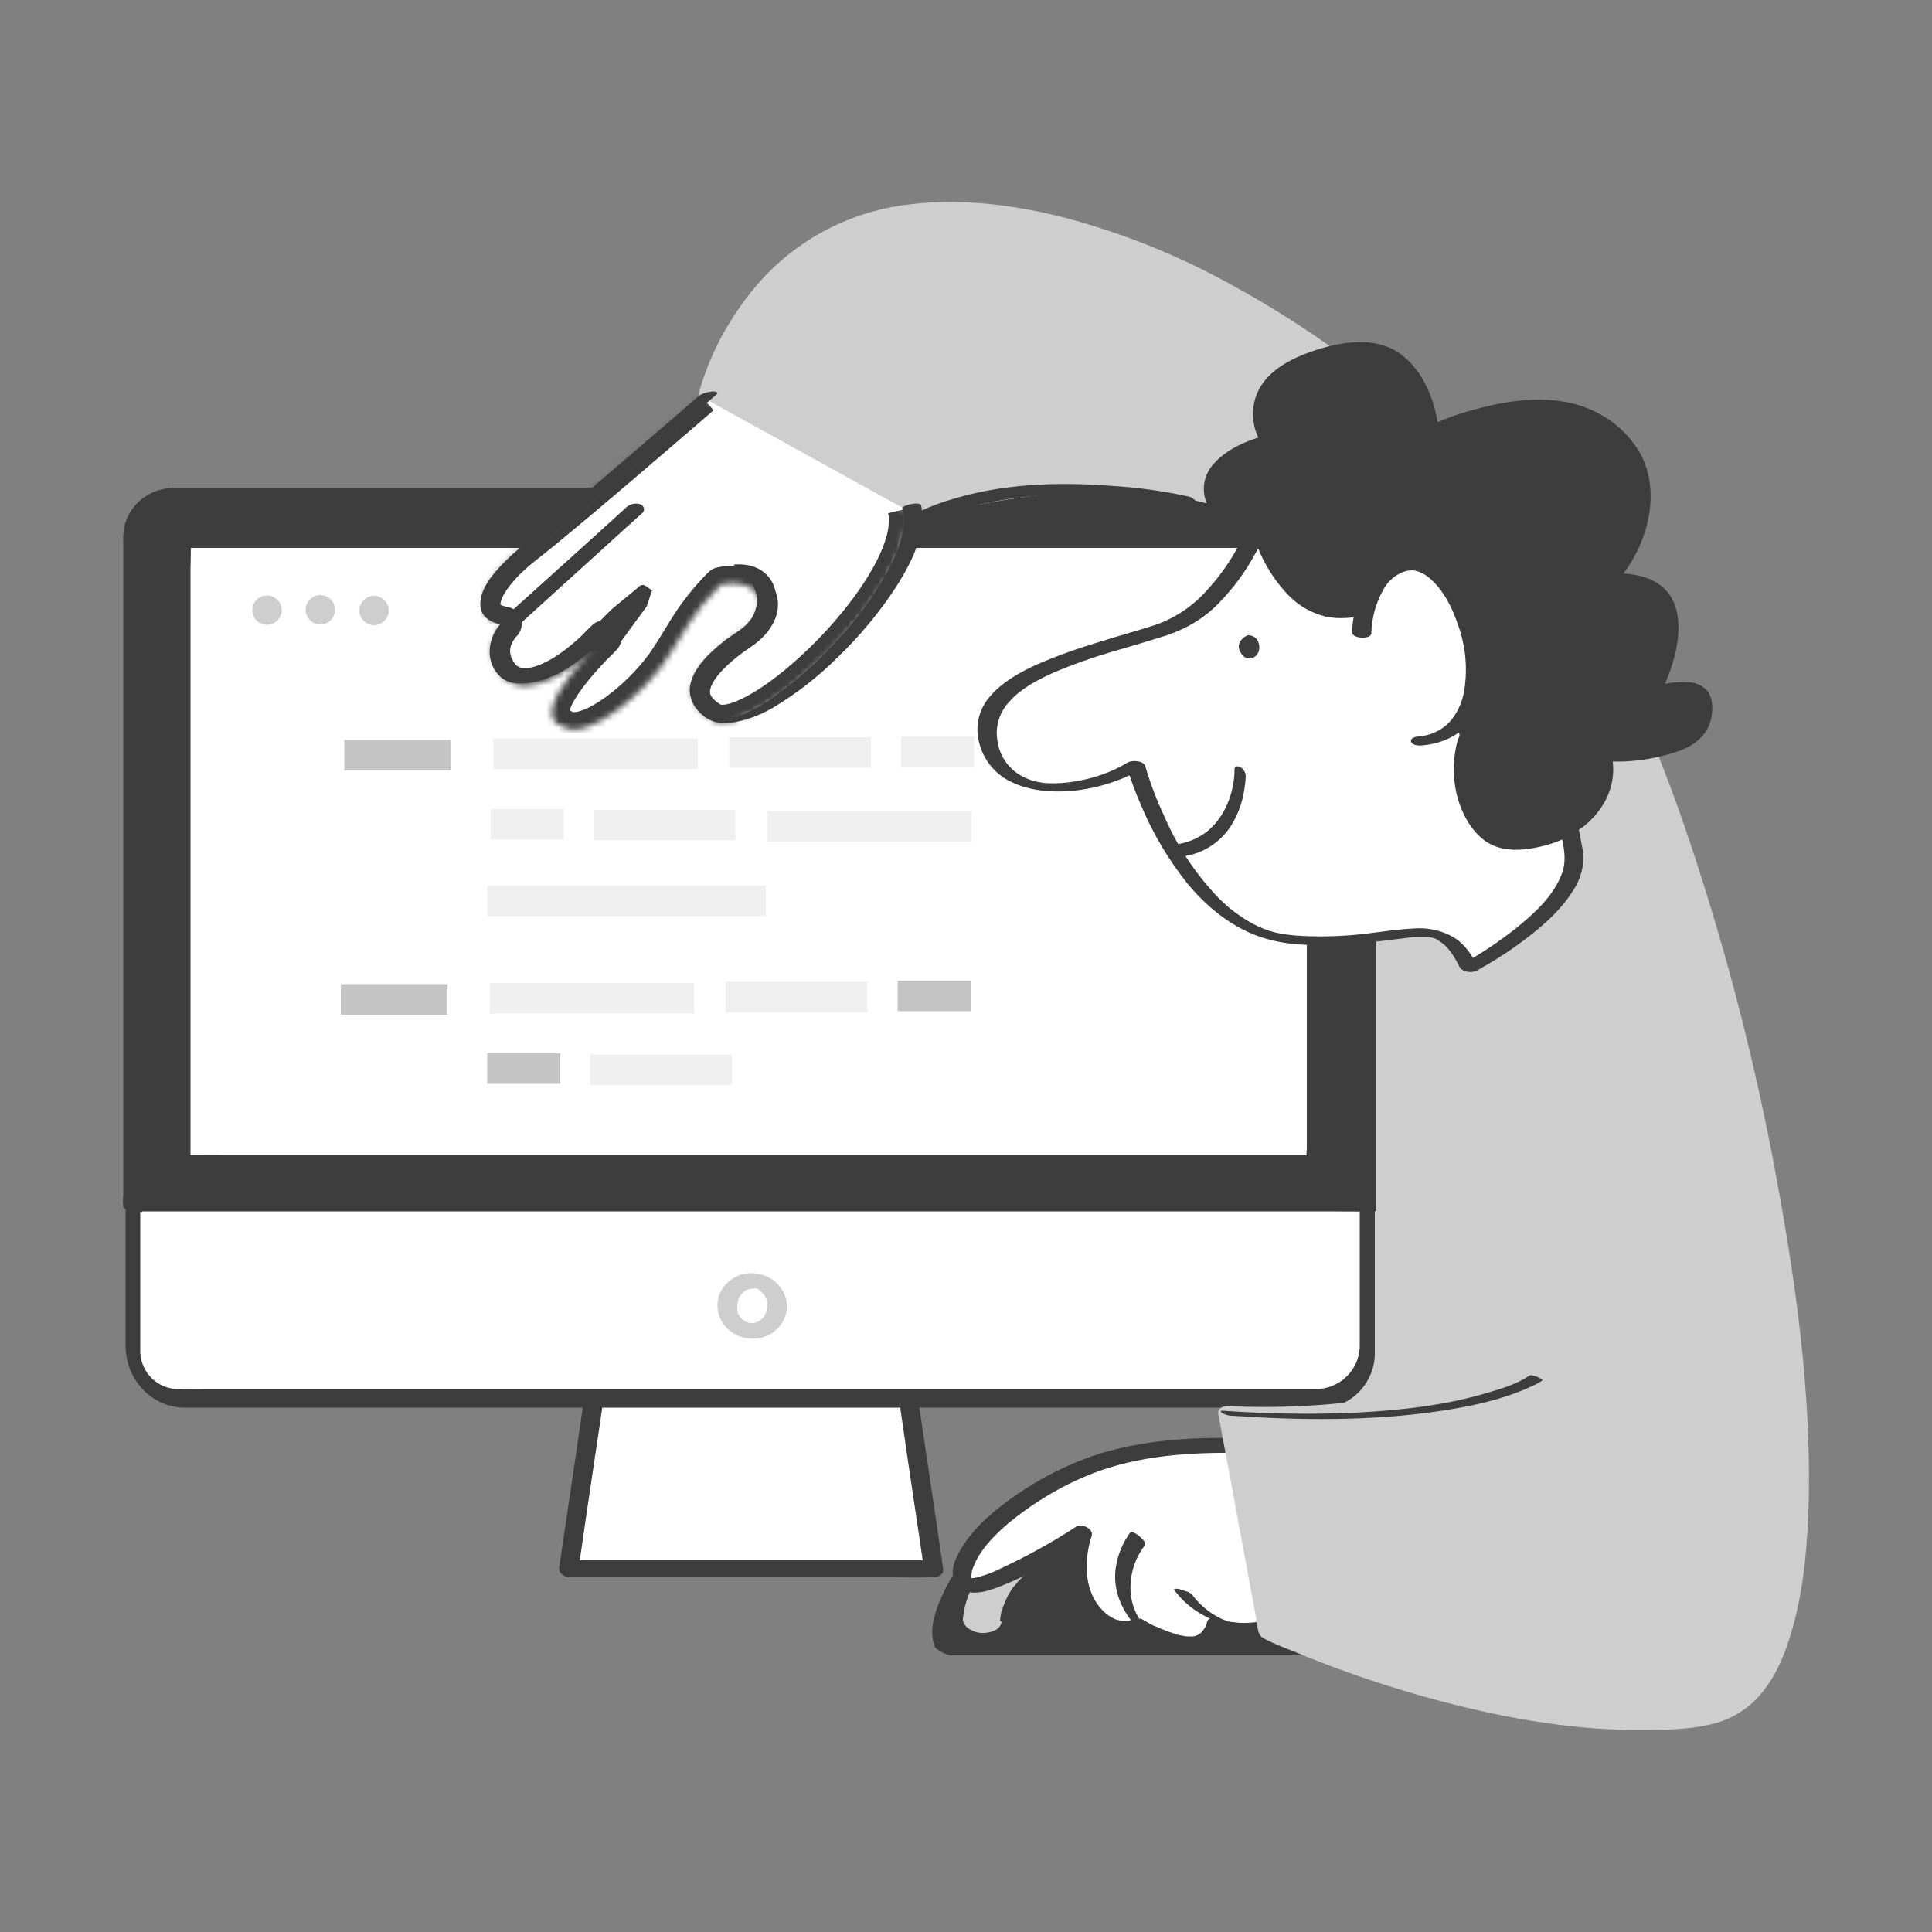 <svg width="320" height="320" viewBox="0 0 320 320" fill="none" xmlns="http://www.w3.org/2000/svg">
<rect x="0" y="0" width="320" height="320" fill="#808080" stroke="none"/>
<path d="M160.192 260.224C160.192 260.224 154.304 268.608 156.224 273.344H218.24C218.24 273.344 220.544 266.112 211.648 260.736C202.752 255.36 170.496 250.624 160.192 260.224Z" fill="#3D3D3D"/>
<path d="M158.784 259.456C157.696 260.992 156.8 262.592 156.032 264.32C154.88 266.816 153.792 270.016 154.816 272.704C154.944 273.088 155.712 273.472 156.032 273.664C156.48 273.92 156.992 274.112 157.504 274.176H218.624C218.88 274.24 219.2 274.24 219.456 274.176C219.52 274.176 219.52 274.176 219.584 274.176L219.648 274.112C220.608 271.104 219.328 267.584 217.472 265.152C214.336 261.056 209.344 258.88 204.544 257.408C199.616 255.936 194.56 254.912 189.504 254.4C184 253.76 178.432 253.696 172.928 254.272C168 254.848 162.56 256 158.784 259.456C158.656 259.584 161.024 261.504 161.6 260.992C165.44 257.472 171.072 256.384 176.064 255.872C182.4 255.296 188.736 255.552 195.008 256.512C197.888 256.896 200.832 257.472 203.648 258.24C204.864 258.56 206.08 258.88 207.296 259.328C207.616 259.456 208.192 259.648 208.64 259.84C208.896 259.904 209.088 260.032 209.344 260.096L209.728 260.224C209.984 260.288 209.6 260.16 209.92 260.288L210.56 260.608C210.624 260.672 211.008 260.864 210.56 260.608L210.88 260.736L211.136 260.864C210.816 260.672 211.456 261.056 211.136 260.864C211.584 261.184 211.968 261.44 212.416 261.696C213.824 262.72 214.976 264.064 215.872 265.6C216.896 267.456 217.344 269.568 217.088 271.616C217.088 271.872 216.96 272.128 216.96 272.32C216.96 272.448 216.832 272.64 216.96 272.512C216.832 272.512 216.768 272.512 216.64 272.512H174.464C168.064 272.512 161.664 272.384 155.264 272.512H154.944L157.632 273.984C156.608 271.296 157.824 268.16 158.912 265.664C159.68 264 160.576 262.464 161.6 260.928C161.856 260.672 159.168 258.944 158.784 259.456Z" fill="#3D3D3D"/>
<path d="M165.632 268.481C165.696 267.713 165.824 266.945 166.08 266.177L165.952 266.753C166.208 265.857 166.592 264.961 167.04 264.129C167.296 263.681 167.488 263.297 167.808 262.913L168 262.657C168.256 262.273 167.808 262.913 168 262.721C168.192 262.529 168.32 262.337 168.448 262.145C169.088 261.441 169.728 260.801 170.496 260.289C170.752 260.097 170.048 260.609 170.432 260.353L170.688 260.161C170.88 260.033 171.072 259.905 171.328 259.777C171.776 259.521 172.224 259.329 172.672 259.137C173.568 258.753 173.952 257.729 173.568 256.833C173.44 256.513 173.248 256.321 172.928 256.129C171.584 255.169 169.92 255.041 168.448 255.745C163.456 257.921 160.064 262.657 159.488 268.033C159.36 269.505 161.28 270.401 162.496 270.465C163.712 270.529 165.696 270.145 165.888 268.609L165.632 268.481Z" fill="#CECECE"/>
<path d="M220.352 263.232C211.456 272.512 201.472 269.184 201.472 269.184C199.552 276.224 188.8 269.312 188.8 269.312C188.8 269.312 184.768 271.552 180.8 266.432C176.832 261.312 179.456 253.952 179.456 253.952C179.456 253.952 162.816 264.512 160.192 262.464C157.568 260.416 162.624 250.944 178.944 243.584C195.264 236.224 223.552 241.088 223.552 241.088L220.352 263.232Z" fill="white"/>
<path d="M219.072 262.4C215.872 265.728 211.712 268.096 207.168 268.48C206.4 268.544 205.632 268.544 204.864 268.544H204.608L204.096 268.48L203.2 268.352C202.816 268.288 202.432 268.224 201.984 268.096C201.536 267.968 202.432 268.224 201.984 268.096H201.856C201.28 267.904 200.192 267.84 199.936 268.608C199.808 269.312 199.424 269.888 198.976 270.4C198.592 270.72 198.144 270.976 197.632 271.04C197.312 271.104 197.824 271.04 197.504 271.04C197.312 271.04 197.12 271.04 196.928 271.04C196.672 271.04 196.416 271.04 196.16 270.976C195.84 270.912 195.456 270.848 195.136 270.784L194.688 270.656C195.008 270.72 194.432 270.592 194.368 270.528C193.728 270.336 193.088 270.08 192.448 269.824L191.552 269.44L191.36 269.376L191.04 269.248C190.528 268.992 189.952 268.672 189.44 268.352C188.864 267.968 188.16 267.904 187.584 268.224L187.456 268.288C187.328 268.352 187.776 268.16 187.584 268.224C187.52 268.224 187.392 268.288 187.328 268.352C187.136 268.416 186.944 268.48 186.752 268.48C186.496 268.544 186.944 268.48 186.624 268.48H186.176C185.664 268.48 185.152 268.352 184.64 268.16C183.808 267.776 183.104 267.264 182.528 266.624C180.032 264 179.648 260.224 180.224 256.768C180.352 256 180.544 255.232 180.8 254.464C181.248 253.184 179.136 252.288 178.24 252.864C174.144 255.552 169.92 257.856 165.504 259.904C164.352 260.48 163.136 260.928 161.856 261.248C161.728 261.312 160.96 261.44 161.344 261.376C161.088 261.376 160.896 261.376 160.64 261.44C160.384 261.504 161.024 261.504 160.704 261.44C160.384 261.376 160.64 261.44 160.832 261.504C160.512 261.376 161.024 261.632 160.96 261.568C160.704 261.44 161.28 261.888 161.024 261.632C160.768 261.376 161.28 261.952 160.96 261.568C160.832 261.44 161.024 261.696 161.024 261.696C161.024 261.632 161.024 261.632 160.96 261.568C160.96 261.504 160.896 261.44 160.896 261.312C160.832 261.12 160.896 261.632 160.896 261.312C160.896 261.248 160.896 261.184 160.896 261.056C160.896 260.864 160.896 260.672 160.96 260.48C160.96 260.288 160.896 260.672 160.96 260.416C160.96 260.288 161.024 260.224 161.024 260.096C161.088 259.84 161.152 259.648 161.28 259.392C161.472 258.88 161.728 258.368 161.984 257.92C163.648 255.104 166.464 252.608 169.152 250.624C173.12 247.68 177.536 245.248 182.208 243.584C190.272 240.768 199.104 240.448 207.552 240.704C212.736 240.896 217.856 241.536 223.04 242.176L223.296 242.24L221.76 240.768L219.008 260.16L218.624 262.848C218.432 264.32 221.504 265.024 221.76 263.36L224.512 243.968L224.896 241.28C225.024 240.512 223.936 239.936 223.36 239.808C218.56 239.04 213.76 238.528 208.96 238.336C200.064 237.888 190.784 238.144 182.144 240.768C177.152 242.368 172.416 244.736 168.128 247.744C164.992 249.92 161.856 252.48 159.68 255.744C158.592 257.408 157.184 259.84 158.08 261.824C159.232 264.448 162.368 263.936 164.544 263.168C167.744 262.016 170.752 260.544 173.696 258.816C175.808 257.6 177.92 256.384 180.032 255.04L180.352 254.848L177.792 253.248C176.832 255.936 176.64 258.816 177.088 261.632C177.856 266.048 181.504 270.528 186.24 270.848C187.456 270.976 188.672 270.72 189.696 270.208L187.84 270.08C191.808 272.64 200.832 276.416 202.816 269.632L200.896 270.144C205.568 271.68 211.072 270.784 215.36 268.608C217.664 267.392 219.776 265.792 221.504 263.936C222.848 262.848 220.096 261.248 219.072 262.4Z" fill="#3D3D3D"/>
<path d="M220.928 264.577C221.696 264.577 221.76 263.809 221.568 263.233C221.312 262.465 220.608 261.953 219.84 261.889C219.072 261.889 219.008 262.657 219.2 263.233C219.52 263.937 220.16 264.449 220.928 264.577Z" fill="#3D3D3D"/>
<path d="M221.312 264.513C221.504 264.513 220.672 263.169 220.608 263.041C220.352 262.721 219.904 261.889 219.456 261.889C219.264 261.889 220.096 263.297 220.16 263.361C220.352 263.681 220.864 264.513 221.312 264.513Z" fill="#3D3D3D"/>
<path d="M188.352 254.913C188.352 254.913 182.592 262.401 188.8 269.313L188.352 254.913Z" fill="white"/>
<path d="M187.2 253.825C186.112 255.297 185.344 257.025 184.96 258.817C184.064 262.785 185.536 266.433 188.16 269.377C188.48 269.697 189.376 270.593 189.888 270.401C190.4 270.209 189.632 269.377 189.504 269.185C186.24 265.473 186.688 259.713 189.632 255.937C190.08 255.297 187.584 253.313 187.2 253.825Z" fill="#3D3D3D"/>
<path d="M195.968 263.68C195.968 263.68 205.504 277.632 222.848 261.76L195.968 263.68Z" fill="white"/>
<path d="M194.496 263.361C195.776 265.089 197.376 266.497 199.296 267.521C203.648 270.017 208.832 270.593 213.632 269.121C217.728 267.777 221.248 265.217 224.384 262.337C224.704 262.017 223.68 261.633 223.424 261.569C223.104 261.441 221.824 260.929 221.44 261.249C217.152 265.153 211.584 269.057 205.504 268.801C205.12 268.801 204.672 268.737 204.288 268.673H204.096C204.032 268.673 203.904 268.673 203.84 268.609C203.712 268.609 203.584 268.545 203.456 268.545C203.712 268.609 203.456 268.545 203.328 268.545L203.008 268.417C202.752 268.353 203.392 268.545 203.008 268.417C202.944 268.353 202.368 268.161 202.688 268.289L202.112 268.033L201.92 267.905C201.728 267.777 201.984 267.969 201.728 267.841C200.576 267.201 199.552 266.433 198.656 265.537C198.208 265.089 197.824 264.641 197.504 264.193C197.184 263.681 196.224 263.489 195.712 263.361C195.584 263.169 194.24 262.977 194.496 263.361Z" fill="#3D3D3D"/>
<path d="M160.96 184.001C160.96 184.001 203.136 242.433 242.24 234.817C281.344 227.201 278.4 197.953 263.232 165.185C248.064 132.417 208.96 65.345 189.44 65.345C169.92 65.345 153.6 112.001 153.6 112.001L160.96 184.001Z" fill="#CECECE"/>
<path d="M159.808 184.448C161.6 186.944 163.52 189.312 165.504 191.68C170.24 197.376 175.296 202.816 180.608 207.936C187.328 214.528 194.688 220.416 202.56 225.536C210.368 230.528 218.944 234.496 228.16 236.096C232.576 236.864 237.056 236.928 241.472 236.288C246.848 235.52 252.032 233.92 256.96 231.68C264.512 228.16 270.848 222.336 273.536 214.208C276.224 206.016 275.392 197.056 273.408 188.8C271.04 179.072 267.072 169.856 262.784 160.832C258.752 152.448 254.464 144.256 249.92 136.128C244.8 126.912 239.36 117.888 233.664 109.056C228.288 100.608 222.464 92.48 216.256 84.672C211.456 78.72 206.144 72.704 199.872 68.288C197.568 66.56 195.008 65.28 192.32 64.448C189.504 63.744 186.496 63.936 183.744 65.024C180.416 66.304 177.536 68.48 175.04 70.976C172.16 73.92 169.6 77.12 167.36 80.512C163.008 87.168 159.232 94.272 156.096 101.632C155.072 104 154.048 106.432 153.152 108.864C152.832 109.696 152.192 110.848 152.256 111.808C152.512 115.136 152.96 118.464 153.28 121.728L155.456 142.784L157.824 165.76L159.424 181.44L159.68 183.68C159.808 185.088 162.816 185.728 162.624 183.936L161.92 176.768L160.128 159.616L158.016 138.752L156.16 120.768L155.584 114.88C155.52 113.984 155.456 112.96 155.328 112.064C155.328 112 155.328 112 155.328 111.936L155.264 112.512C156.032 110.208 156.992 107.968 157.888 105.728C160 100.544 162.432 95.424 165.12 90.496C168.128 84.992 171.52 79.488 175.68 74.816C177.536 72.64 179.648 70.784 182.016 69.12C183.04 68.416 184.064 67.84 185.216 67.392C186.24 66.944 187.328 66.624 188.48 66.432C188.736 66.368 188.992 66.368 189.248 66.368H189.696C189.76 66.368 190.144 66.368 189.952 66.368C190.336 66.368 190.72 66.368 191.104 66.432L191.68 66.496C191.232 66.432 191.872 66.56 192 66.56C192.448 66.688 192.832 66.816 193.28 66.944C193.408 67.008 194.048 67.264 193.6 67.072L194.304 67.392C194.752 67.584 195.2 67.84 195.648 68.096C196.096 68.352 196.544 68.608 196.992 68.864L197.312 69.056C196.992 68.864 197.312 69.056 197.44 69.12L198.144 69.632C202.752 72.896 206.4 76.672 210.176 80.896C214.848 86.336 219.264 91.968 223.36 97.856C227.904 104.32 232.256 110.976 236.352 117.696C240.448 124.416 244.544 131.392 248.384 138.368C251.84 144.704 255.232 151.04 258.432 157.504C261.696 163.968 264.64 170.56 267.136 177.344C269.632 184.192 271.68 191.424 272.192 198.72C272.64 204.672 272 210.816 269.312 216.256C266.496 221.888 261.632 226.048 256.064 228.8C252.416 230.528 248.576 231.872 244.608 232.768C241.152 233.664 237.632 234.048 234.048 234.048C227.392 233.92 220.8 232.064 214.848 229.376C208.384 226.432 202.304 222.72 196.672 218.368C191.232 214.208 186.048 209.728 181.184 204.864C177.088 200.832 173.248 196.672 169.536 192.256C167.296 189.696 165.184 187.008 163.072 184.32C162.816 183.936 162.496 183.616 162.24 183.232C161.216 182.208 158.592 182.784 159.808 184.448Z" fill="#CECECE"/>
<path d="M150.4 231.104H98.432L94.208 259.84H154.624L150.4 231.104Z" fill="white"/>
<path d="M150.4 229.696H98.432C97.664 229.632 96.96 230.208 96.832 230.976L95.424 240.704L93.12 256.192L92.608 259.712C92.48 260.48 93.504 261.248 94.208 261.248H147.136C149.568 261.248 152.064 261.312 154.496 261.248H154.624C155.328 261.248 156.352 260.8 156.224 259.904L154.816 250.24L152.512 234.752L152 231.232C151.872 230.4 151.232 229.76 150.4 229.696C149.696 229.696 148.672 230.208 148.8 231.04L150.208 240.768L152.512 256.256L153.024 259.776L154.624 258.432H96.704C95.936 258.432 95.104 258.368 94.336 258.432H94.208L95.808 259.968L97.216 250.24L99.52 234.752L100.032 231.232L98.432 232.512H150.4C151.168 232.576 151.872 232 152 231.232C152 231.232 152 231.232 152 231.168C151.936 230.4 151.232 229.696 150.4 229.696Z" fill="#3D3D3D"/>
<path d="M30.08 82.945H218.368C222.848 82.945 226.432 86.529 226.432 91.009V223.553C226.432 228.033 222.848 231.617 218.368 231.617H30.08C25.6 231.617 22.016 228.033 22.016 223.553V91.009C22.016 86.529 25.6 82.945 30.08 82.945Z" fill="white"/>
<path d="M30.592 84.417H217.408C217.92 84.417 218.368 84.417 218.88 84.417C222.272 84.417 225.088 87.041 225.216 90.433C225.28 92.481 225.216 94.465 225.216 96.513V216.193C225.216 218.433 225.216 220.673 225.216 222.849C225.216 226.881 221.888 230.081 217.92 230.081H34.24C32.704 230.081 31.104 230.145 29.568 230.081C26.176 230.081 23.424 227.457 23.232 224.065C23.232 223.425 23.232 222.849 23.232 222.209V93.633C23.232 92.993 23.232 92.289 23.232 91.649C23.296 87.617 26.56 84.417 30.592 84.417C31.36 84.417 31.36 83.265 31.232 82.753C31.04 81.985 30.336 81.473 29.568 81.473C24.704 81.601 20.8 85.569 20.8 90.433C20.8 91.073 20.8 91.713 20.8 92.289V221.441C20.8 221.953 20.8 222.465 20.8 223.041C20.864 228.481 25.088 233.153 30.656 233.153C32.064 233.153 33.408 233.153 34.816 233.153H217.984C218.496 233.153 219.008 233.153 219.52 233.153C224.192 232.833 227.712 228.737 227.712 224.193C227.712 222.017 227.712 219.841 227.712 217.665V97.281C227.712 95.425 227.712 93.569 227.712 91.649C227.648 86.209 223.424 81.601 217.856 81.537H29.504C28.736 81.537 28.736 82.689 28.864 83.201C29.12 83.905 29.824 84.417 30.592 84.417Z" fill="#3D3D3D"/>
<path d="M30.08 81.28H218.368C222.848 81.28 226.432 84.864 226.432 89.344V200.32H22.016V89.344C22.016 84.864 25.6 81.28 30.08 81.28Z" fill="#3D3D3D"/>
<path d="M31.36 81.664H218.176C218.624 81.664 219.136 81.664 219.584 81.664H219.648C219.712 81.664 220.032 81.664 219.84 81.664C219.648 81.664 220.16 81.792 220.224 81.856C220.608 81.984 220.928 82.176 221.248 82.432C223.36 83.84 224.704 86.208 224.768 88.768C224.832 90.624 224.768 92.544 224.768 94.4V200.128L225.024 200.064H28.928C26.304 200.064 23.616 200.064 20.992 200.064H20.672L23.552 200.768V89.792C23.552 87.488 24.512 85.248 26.176 83.648C27.648 82.368 29.44 81.664 31.36 81.664C32 81.664 30.976 81.28 30.848 81.216C30.144 81.024 29.44 80.896 28.672 80.832C24.96 80.832 21.632 83.328 20.672 86.912C20.48 87.808 20.352 88.64 20.416 89.536V198.08C20.352 198.656 20.352 199.168 20.416 199.744C20.416 199.808 20.416 199.872 20.416 199.936C20.416 200.448 22.976 200.64 23.296 200.64H219.456C222.08 200.64 224.768 200.704 227.392 200.64H227.712C227.776 200.64 227.904 200.64 227.968 200.576V90.496C228.032 89.216 227.84 87.936 227.456 86.72C225.856 82.496 221.248 80.832 216.96 80.768C215.68 80.768 214.4 80.768 213.056 80.768H28.736C28.096 80.768 29.12 81.152 29.248 81.216C29.888 81.536 30.656 81.664 31.36 81.664Z" fill="#3D3D3D"/>
<path d="M124.672 213.313C124.288 213.249 125.056 213.313 124.672 213.313H124.928C124.992 213.313 125.184 213.313 125.248 213.377C125.312 213.441 124.864 213.249 125.184 213.377C125.376 213.441 125.568 213.505 125.696 213.569L125.504 213.505L125.696 213.633C125.76 213.697 125.888 213.761 125.952 213.825C125.824 213.697 126.208 214.017 125.952 213.825C126.08 213.953 126.08 213.953 126.144 214.017C126.208 214.081 126.4 214.273 126.528 214.401C126.336 214.209 126.464 214.337 126.528 214.401C126.592 214.465 126.656 214.593 126.72 214.657L126.784 214.849C126.784 214.913 126.912 215.233 126.912 215.105C126.912 214.977 126.976 215.233 126.976 215.233L127.04 215.489C127.04 215.681 127.104 215.873 127.104 216.065C127.104 216.257 127.168 215.745 127.104 216.129C127.104 216.193 127.104 216.321 127.104 216.449C127.104 216.641 127.04 216.833 126.976 217.089C126.912 217.409 127.104 216.833 126.976 217.153C126.912 217.217 126.912 217.281 126.912 217.345C126.848 217.537 126.72 217.665 126.656 217.857C126.656 217.857 126.464 218.177 126.592 217.985C126.72 217.793 126.528 218.113 126.528 218.113C126.4 218.241 126.208 218.433 126.08 218.561C126.016 218.625 125.888 218.689 125.824 218.753C125.696 218.817 125.504 218.945 125.312 219.009C125.632 218.881 125.12 219.073 125.056 219.073C124.992 219.073 124.928 219.073 124.864 219.137C125.056 219.073 125.12 219.073 124.928 219.137H124.736H124.48C124.16 219.137 124.544 219.137 124.544 219.137C124.416 219.201 124.096 219.073 123.968 219.073C123.584 219.009 124.288 219.201 123.968 219.073L123.776 219.009C123.648 219.009 123.584 218.945 123.456 218.881L123.584 218.945L123.392 218.817C123.328 218.753 122.88 218.433 123.136 218.689C123.008 218.561 122.88 218.433 122.752 218.305C122.688 218.241 122.624 218.177 122.56 218.113C122.432 217.985 122.688 218.369 122.56 218.113C122.432 217.921 122.368 217.729 122.24 217.537C122.176 217.473 122.176 217.409 122.176 217.345C122.304 217.665 122.176 217.281 122.176 217.217C122.112 217.025 122.112 216.897 122.112 216.705C122.112 216.641 122.112 216.513 122.112 216.449C122.048 216.065 122.112 216.577 122.112 216.385C122.112 216.193 122.176 215.937 122.176 215.745C122.176 215.617 122.24 215.553 122.24 215.425C122.304 215.105 122.112 215.617 122.24 215.361C122.304 215.169 122.432 214.977 122.496 214.785L122.624 214.593C122.688 214.465 122.688 214.465 122.624 214.593C122.688 214.529 122.688 214.465 122.752 214.401C122.88 214.273 123.008 214.145 123.136 214.017C123.2 213.953 123.456 213.761 123.2 213.953L123.456 213.761L123.712 213.633C123.776 213.569 124.096 213.505 123.776 213.633C123.968 213.569 124.224 213.505 124.416 213.441C124.416 213.441 124.032 213.505 124.352 213.441C124.48 213.441 124.672 213.441 124.8 213.441C125.504 213.441 126.336 212.865 126.144 212.097C125.888 211.329 125.12 210.817 124.352 210.881C122.112 210.881 120.064 212.289 119.168 214.337C118.336 216.577 119.104 219.073 120.96 220.481C122.88 221.953 125.568 222.145 127.68 220.929C129.6 219.777 130.688 217.537 130.24 215.361C129.984 214.081 129.216 212.993 128.256 212.161C127.168 211.329 125.824 210.881 124.416 210.881C123.712 210.881 122.88 211.521 123.072 212.225C123.264 212.929 123.904 213.377 124.672 213.313Z" fill="#CECECE"/>
<path d="M217.984 89.728H30.016V192.384H217.984V89.728Z" fill="white"/>
<path d="M30.464 90.753H210.816C213.248 90.753 215.68 90.817 218.112 90.753H218.432L216.448 89.345V190.401C216.384 190.849 216.384 191.297 216.448 191.809C216.448 191.873 216.448 191.937 216.448 192.001L217.536 191.361H37.184C34.752 191.361 32.32 191.297 29.888 191.361H29.568L31.552 192.769V94.273C31.552 92.929 31.68 91.585 31.552 90.241V90.049C31.552 88.897 28.544 87.937 28.544 89.281V187.713C28.544 189.057 28.48 190.401 28.544 191.745C28.544 191.809 28.544 191.873 28.544 191.937C28.544 192.705 29.888 193.345 30.528 193.345H218.496C218.944 193.345 219.584 193.281 219.584 192.705V94.273C219.584 92.929 219.648 91.585 219.584 90.241C219.584 90.177 219.584 90.113 219.584 90.049C219.584 89.281 218.24 88.641 217.6 88.641H29.568C28.992 88.641 28.288 88.833 28.608 89.537C28.992 90.241 29.696 90.689 30.464 90.753Z" fill="#3D3D3D"/>
<path d="M44.224 103.489C45.567 103.489 46.656 102.4 46.656 101.057C46.656 99.714 45.567 98.625 44.224 98.625C42.881 98.625 41.792 99.714 41.792 101.057C41.792 102.4 42.881 103.489 44.224 103.489Z" fill="#CECECE"/>
<path d="M53.056 103.425C54.399 103.425 55.488 102.336 55.488 100.993C55.488 99.649 54.399 98.561 53.056 98.561C51.713 98.561 50.624 99.649 50.624 100.993C50.624 102.336 51.713 103.425 53.056 103.425Z" fill="#CECECE"/>
<path d="M61.952 103.552C63.295 103.552 64.384 102.464 64.384 101.12C64.384 99.777 63.295 98.689 61.952 98.689C60.609 98.689 59.52 99.777 59.52 101.12C59.52 102.464 60.609 103.552 61.952 103.552Z" fill="#CECECE"/>
<path d="M117.376 65.408C117.376 65.408 123.52 40.064 148.224 35.456C186.368 28.416 247.552 68.032 269.76 117.376C291.968 166.72 313.728 279.68 282.24 284.544C250.752 289.408 210.048 270.4 210.048 270.4L203.328 234.112C203.328 234.112 220.928 235.328 238.272 230.976C255.616 226.624 231.36 98.176 212.224 87.04C186.688 72.192 147.008 86.272 147.008 86.272C147.008 86.272 121.152 68.096 117.376 65.408Z" fill="#CECECE"/>
<path d="M118.976 65.536C118.592 67.328 119.808 69.12 121.6 69.504C123.392 69.888 125.184 68.672 125.568 66.88C125.952 65.088 124.736 63.296 122.944 62.912C121.28 62.592 119.616 63.552 119.104 65.152C119.296 64.512 119.488 63.936 119.68 63.296C120.384 61.248 121.28 59.264 122.24 57.344C125.248 51.52 129.472 46.208 134.848 42.368C147.584 33.408 164.288 34.88 178.496 39.04C195.52 44.032 211.264 53.184 225.088 64.192C240 76.032 253.12 90.368 262.72 106.88C270.336 120 275.392 134.592 279.744 149.056C284.608 164.992 288.576 181.248 291.52 197.696C294.272 212.992 296.32 228.544 296.384 244.096C296.512 250.368 296.064 256.704 295.104 262.912C294.336 267.584 293.12 272.384 290.752 276.48C288.96 279.552 286.4 282.112 283.2 283.008L282.56 283.2C282.496 283.2 282.368 283.264 282.304 283.264C281.856 283.328 282.624 283.2 282.176 283.264C281.152 283.456 280.128 283.584 279.104 283.648C276.736 283.904 274.304 284.032 271.936 284.096C267.072 284.096 262.208 283.776 257.344 283.072C248.128 281.728 239.04 279.616 230.208 276.672C226.752 275.584 223.36 274.368 219.968 273.088C217.856 272.256 215.104 271.168 213.376 270.4C212.608 270.08 211.776 269.696 211.008 269.376L211.648 270.144L205.76 238.336L204.928 233.856L203.264 235.2C207.168 235.392 211.072 235.456 215.04 235.264C218.944 235.136 222.912 234.816 226.752 234.304C230.848 233.792 235.2 233.216 239.168 232C243.136 230.784 244.288 225.984 244.928 222.464C246.144 215.936 246.016 209.088 245.696 202.496C245.248 193.472 244.224 184.512 242.88 175.552C241.408 165.696 239.616 155.904 237.376 146.176C235.328 136.896 232.896 127.68 230.08 118.656C227.776 111.36 225.152 104.064 221.696 97.216C219.328 92.608 216.576 88 211.904 85.504C200.384 79.296 186.624 78.4 173.824 79.552C164.928 80.32 156.16 82.112 147.648 84.8C147.2 84.928 146.752 85.056 146.304 85.248L147.904 85.44C139.776 79.744 131.712 74.048 123.648 68.352L120.384 66.048L119.232 65.216L118.784 64.896C118.528 64.704 118.976 65.024 118.784 64.896L118.528 64.704C117.888 64.192 116.992 64.064 116.288 64.448C115.776 64.704 115.584 65.28 115.84 65.792C115.904 65.92 115.968 66.048 116.096 66.112C123.968 71.744 131.904 77.248 139.712 82.752L144.512 86.144C145.536 86.848 146.432 87.744 147.712 87.424C150.016 86.848 152.256 86.016 154.496 85.376C166.912 82.112 180.16 80.384 193.024 82.048C196.736 82.496 200.32 83.392 203.84 84.544C205.568 85.12 207.232 85.824 208.896 86.656C209.728 87.04 210.56 87.488 211.328 88C211.456 88.064 211.968 88.384 211.84 88.32C211.712 88.256 212.16 88.576 212.288 88.704C212.416 88.832 212.736 89.088 212.928 89.28C213.12 89.472 213.312 89.664 213.504 89.856L213.76 90.112C213.824 90.176 213.888 90.24 213.952 90.304C214.848 91.392 215.68 92.544 216.448 93.76C220.672 100.544 223.488 108.288 225.984 115.84C229.312 126.08 232.128 136.512 234.432 147.072C236.928 158.144 238.912 169.344 240.448 180.544C241.728 190.144 242.688 199.872 242.688 209.6C242.688 213.248 242.496 216.896 241.984 220.48C241.6 223.104 241.216 225.344 239.936 227.648C239.616 228.288 239.104 228.928 238.528 229.376C238.656 229.248 238.272 229.504 238.208 229.568C238.144 229.632 238.08 229.632 237.952 229.696C237.824 229.76 238.272 229.632 237.952 229.696C236.096 230.208 234.24 230.592 232.32 230.976C224.128 232.448 215.808 233.152 207.488 233.024C206.144 233.024 204.8 232.96 203.456 232.896C202.688 232.832 201.6 233.216 201.792 234.24L208.064 268.032C208.256 269.12 208.192 270.784 209.28 271.36C210.752 272.128 212.288 272.768 213.824 273.344C221.504 276.544 229.312 279.232 237.312 281.408C248.192 284.352 259.392 286.464 270.656 286.528C275.2 286.528 280.128 286.592 284.48 285.312C286.592 284.672 288.512 283.584 290.176 282.112C293.888 278.72 295.808 273.792 297.088 268.992C298.88 262.336 299.392 255.424 299.584 248.512C299.968 230.592 297.472 212.544 294.208 194.944C290.752 176.128 285.952 157.568 279.872 139.392C277.312 131.776 274.496 124.288 271.168 116.928C266.624 107.008 260.928 97.728 254.08 89.28C240.32 72 223.232 57.664 203.84 47.104C195.2 42.304 186.048 38.656 176.512 36.096C168.256 33.984 159.616 32.832 151.104 33.792C141.824 34.752 133.248 38.912 126.784 45.632C122.368 50.368 118.912 55.936 116.736 62.016C116.352 63.04 116.032 64.064 115.776 65.152C115.392 66.688 118.592 67.072 118.976 65.536Z" fill="#CECECE"/>
<path d="M208.768 86.273C208.768 86.273 203.456 100.481 193.152 104.001C182.848 107.521 161.92 111.233 163.456 122.113C164.992 132.993 179.968 131.457 188.032 126.593C188.032 126.593 195.712 154.049 214.08 155.457C232.448 156.865 238.144 149.697 243.264 160.129C243.264 160.129 262.592 149.825 260.48 140.545C259.776 137.217 256.128 104.705 227.264 101.121C227.328 101.185 211.264 100.033 208.768 86.273Z" fill="white"/>
<path d="M207.168 86.016C205.504 90.304 203.072 94.336 199.936 97.728C197.632 100.352 194.688 102.336 191.424 103.488C188.288 104.512 185.088 105.344 181.952 106.368C178.496 107.392 175.104 108.608 171.84 110.016C169.024 111.296 166.208 112.832 164.16 115.136C162.304 117.12 161.536 119.808 162.048 122.432C162.624 125.504 164.608 128.128 167.424 129.472C170.496 131.008 174.144 131.264 177.472 131.008C180.864 130.688 184.192 129.792 187.328 128.32C188.032 128 188.736 127.616 189.376 127.232L186.496 126.592C187.2 128.896 188.032 131.2 188.992 133.376C190.976 138.112 193.6 142.528 196.8 146.496C200.448 150.848 205.184 154.496 210.816 155.776C214.528 156.672 218.56 156.608 222.336 156.416C225.472 156.288 228.48 155.904 231.616 155.52C232.32 155.456 232.96 155.328 233.664 155.264C233.984 155.2 234.304 155.2 234.624 155.2C234.304 155.2 234.688 155.2 234.752 155.2H235.264C235.52 155.2 235.84 155.2 236.096 155.2H236.416C236.736 155.2 236.096 155.136 236.544 155.2C236.8 155.264 237.056 155.264 237.312 155.328C236.8 155.2 237.568 155.392 237.696 155.456C237.376 155.328 238.016 155.584 237.696 155.456L238.08 155.648L238.336 155.776C238.016 155.648 238.4 155.84 238.464 155.904C238.848 156.16 239.232 156.48 239.552 156.8C240.448 157.76 241.152 158.912 241.728 160.128C242.176 161.024 243.776 161.216 244.608 160.768C246.784 159.552 248.96 158.208 250.944 156.8C254.528 154.24 258.176 151.296 260.544 147.52C261.632 145.92 262.208 144.064 262.272 142.08C262.208 141.184 262.08 140.288 261.888 139.456C261.504 137.216 261.056 134.976 260.416 132.736C258.496 125.44 255.36 118.336 250.432 112.576C245.824 107.136 239.616 103.296 232.704 101.504C231.296 101.12 229.888 100.864 228.48 100.608C227.968 100.544 227.52 100.48 227.008 100.416C226.88 100.416 227.584 100.48 227.2 100.416C226.816 100.352 226.496 100.352 226.112 100.288L225.344 100.16L224.96 100.096C224.832 100.096 224.256 99.904 224.768 100.032C224 99.84 223.296 99.648 222.528 99.392C222.144 99.264 221.76 99.136 221.376 99.008C221.12 98.944 221.696 99.136 221.312 99.008L221.056 98.88L220.288 98.56C216.576 96.896 213.248 94.08 211.52 90.176C211.008 88.96 210.624 87.68 210.368 86.4C210.176 85.376 207.04 85.12 207.232 86.336C208.128 91.008 210.88 95.104 214.848 97.728C217.92 99.712 221.376 101.056 225.024 101.76C225.92 101.952 226.752 102.016 227.584 102.144H227.648C227.136 102.08 227.712 102.144 227.84 102.208C228.608 102.336 229.376 102.464 230.08 102.592C231.232 102.848 232.384 103.104 233.472 103.488C237.76 104.896 241.664 107.2 244.928 110.272C250.688 115.648 254.336 122.816 256.64 130.24C257.408 132.8 258.048 135.424 258.56 138.048C258.944 140.096 259.456 142.08 258.88 144.128C257.664 148.16 254.08 151.36 250.88 153.92C248.256 155.968 245.504 157.824 242.56 159.488L242.048 159.744L244.928 160.384C243.904 158.336 242.624 156.288 240.576 155.136C238.592 154.048 236.352 153.6 234.112 153.792C231.552 153.92 228.992 154.304 226.432 154.624C222.784 155.072 219.136 155.2 215.488 155.008C214.016 154.944 212.544 154.752 211.136 154.432C209.856 154.112 208.64 153.6 207.424 152.96C205.12 151.68 203.072 150.08 201.28 148.16C197.76 144.32 194.88 139.968 192.832 135.168C191.552 132.48 190.528 129.728 189.696 126.912C189.44 125.952 187.52 125.888 186.816 126.272C184.192 127.872 181.248 128.896 178.176 129.408C176.704 129.664 175.168 129.792 173.696 129.728C172.992 129.728 172.352 129.6 171.712 129.472L171.456 129.408C171.2 129.344 171.648 129.472 171.392 129.408L170.944 129.28L170.432 129.088L170.112 128.96C167.552 127.936 165.696 125.696 165.248 122.944C164.736 120.512 165.504 117.952 167.232 116.16C169.152 113.984 171.904 112.576 174.464 111.424C177.6 110.08 180.864 108.928 184.128 107.968C187.2 107.072 190.272 106.176 193.28 105.216C196.544 104.128 199.552 102.336 201.92 99.84C204.16 97.536 206.144 94.912 207.68 92.096C208.704 90.432 209.536 88.704 210.176 86.912C210.176 86.848 210.24 86.72 210.304 86.656C210.688 85.568 207.616 84.864 207.168 86.016Z" fill="#3D3D3D"/>
<path d="M265.408 125.504C265.408 125.504 280.64 127.36 281.92 119.04C283.2 110.72 273.984 113.984 273.984 113.984C273.984 113.984 282.624 96.192 267.2 95.296C267.2 95.296 277.952 81.28 266.496 71.104C255.04 60.928 236.544 71.104 236.544 71.104C236.544 71.104 234.56 53.312 219.584 57.664C204.608 62.016 209.92 72.192 209.92 72.192C209.92 72.192 200.32 74.816 200.896 80.96C201.472 87.104 209.152 88.512 209.152 88.512C209.152 88.512 214.336 105.6 227.328 101.184L243.264 121.28C243.264 121.28 239.808 129.92 245.952 137.408C252.096 144.896 267.648 136.768 265.408 125.504Z" fill="#3D3D3D"/>
<path d="M263.872 125.889C268.736 126.529 273.728 125.953 278.336 124.289C281.024 123.265 283.136 121.409 283.52 118.465C283.712 117.057 283.648 115.457 282.688 114.305C281.92 113.537 280.96 113.089 279.936 113.025C277.568 112.833 275.136 113.217 272.896 114.049L275.584 113.665C276.48 111.681 277.184 109.633 277.632 107.521C278.272 104.193 278.336 100.097 275.712 97.537C273.792 95.681 271.168 95.105 268.608 94.977L268.8 95.105C273.024 89.601 275.136 81.345 271.616 75.009C268.864 70.209 263.808 67.137 258.368 66.433C253.312 65.729 248.128 66.689 243.264 68.097C240.448 68.865 237.696 70.017 235.136 71.361L238.208 70.785C237.696 66.049 235.392 60.609 231.168 58.113C226.944 55.617 221.248 56.769 216.832 58.369C212.928 59.777 208.704 62.209 207.744 66.625C207.296 68.609 207.552 70.721 208.448 72.577L209.152 72.257C206.144 73.089 202.816 74.625 200.832 77.057C199.36 78.785 198.976 81.217 199.872 83.329C200.768 85.249 202.304 86.785 204.288 87.681C204.992 88.065 205.76 88.385 206.592 88.577C206.976 88.641 207.36 88.705 207.744 88.897C207.616 88.833 207.808 89.153 207.808 89.281C207.936 89.729 208.128 90.113 208.256 90.497C209.472 93.633 211.328 96.513 213.696 98.881C215.296 100.417 217.216 101.505 219.392 102.081C222.4 102.785 225.664 102.145 228.544 101.185L225.856 101.569L232.192 109.569L240.96 120.641C241.152 120.897 241.664 121.281 241.728 121.601C241.792 121.921 241.536 122.305 241.472 122.497C240.64 125.377 240.576 128.385 241.216 131.329C241.984 134.657 243.904 138.433 247.168 139.969C249.984 141.249 253.312 140.737 256.192 139.969C261.824 138.433 267.072 133.825 267.2 127.617C267.2 126.849 267.136 126.017 267.008 125.249C266.944 124.993 263.808 125.569 263.872 125.889C265.024 131.777 261.12 137.345 255.744 139.585C255.488 139.713 255.168 139.777 254.912 139.905C254.784 139.969 254.72 139.969 254.592 139.969C254.784 139.905 254.464 139.969 254.336 139.969C254.016 139.969 253.696 139.969 253.376 139.969C252.16 139.905 251.008 139.649 249.984 139.073C246.848 137.473 244.992 133.569 244.288 130.241C243.712 127.489 243.84 124.609 244.608 121.857C244.672 121.665 244.928 121.153 244.864 120.961C244.8 120.769 244.352 120.321 244.224 120.129L236.096 109.889L228.992 100.865C228.864 100.673 228.16 100.865 227.968 100.865C227.392 100.929 226.816 101.057 226.24 101.249C226.048 101.313 225.792 101.377 225.6 101.441C225.792 101.377 225.28 101.505 225.536 101.441C225.024 101.505 224.576 101.505 224.064 101.505C223.104 101.441 222.08 101.249 221.184 100.929C219.456 100.289 217.92 99.265 216.576 97.985C214.336 95.745 212.608 93.057 211.456 90.113C211.2 89.473 210.944 88.833 210.752 88.193L210.688 88.129C207.872 87.617 204.8 85.953 203.328 83.393C202.24 81.537 202.176 79.169 203.264 77.249C204.352 75.585 205.888 74.241 207.68 73.409C208.384 73.025 209.152 72.705 209.92 72.385L210.688 72.129C210.688 72.129 211.456 71.937 211.392 71.809C210.752 70.401 210.432 68.865 210.496 67.329C210.688 63.681 213.184 60.929 216.256 59.265C217.536 58.561 218.88 58.049 220.224 57.665C220.992 57.409 221.824 57.281 222.656 57.281C224.512 57.281 226.304 57.729 227.84 58.689C230.528 60.289 232.32 63.041 233.408 65.857C234.112 67.649 234.624 69.441 234.88 71.361C234.944 71.745 237.696 70.913 237.952 70.785L238.272 70.593C238.656 70.401 239.104 70.209 239.488 70.017C240.832 69.377 242.176 68.865 243.584 68.417C244.416 68.161 245.376 67.841 246.08 67.649C246.912 67.457 247.744 67.265 248.576 67.137C250.816 66.817 253.184 66.753 255.424 67.073C260.672 67.777 265.344 70.785 268.096 75.329C270.4 79.297 270.464 83.969 269.12 88.257C268.352 90.881 267.136 93.313 265.536 95.489C265.472 95.617 265.6 95.617 265.728 95.617C268.032 95.745 270.464 96.321 272.192 97.921C273.472 99.137 274.24 100.673 274.496 102.401C275.072 105.665 274.24 109.057 273.152 112.065C272.896 112.769 272.576 113.537 272.256 114.241C272.576 114.305 272.896 114.305 273.28 114.241C273.856 114.177 274.432 114.049 275.008 113.857C274.752 113.921 275.328 113.729 275.008 113.857C275.136 113.793 275.584 113.793 275.072 113.857L275.264 113.793C275.456 113.729 274.944 113.985 275.2 113.793C275.264 113.793 275.584 113.729 275.328 113.793H275.456C275.2 113.793 275.648 113.793 275.648 113.793C276.032 113.729 276.416 113.729 276.864 113.793C279.232 114.049 280.448 115.777 280.384 118.145C280.384 120.705 278.976 123.009 276.672 124.161C276.16 124.417 275.648 124.609 275.136 124.801C274.944 124.865 274.688 124.929 274.624 124.929C274.56 124.929 274.176 125.057 274.496 124.993L274.24 125.057C273.984 125.121 274.496 124.993 274.24 125.057C273.216 125.249 272.256 125.313 271.232 125.377C270.208 125.441 269.12 125.377 268.032 125.313L267.072 125.249H266.88C266.24 125.249 265.536 125.313 264.96 125.505C264.64 125.569 264.32 125.633 264.064 125.761C264.064 125.697 263.68 125.889 263.872 125.889Z" fill="#3D3D3D"/>
<path d="M225.536 104.832C225.536 104.832 225.92 92.608 234.816 93.824C243.712 95.04 250.688 121.472 235.264 122.752" fill="white"/>
<path d="M227.136 104.897C227.2 102.401 227.84 99.969 229.056 97.793C229.824 96.257 231.168 95.105 232.832 94.593C233.152 94.529 233.536 94.465 233.856 94.465C234.048 94.465 234.24 94.465 234.432 94.529L234.688 94.593C234.368 94.465 234.944 94.657 234.688 94.593C235.2 94.721 235.648 94.977 236.096 95.233C238.848 97.153 240.512 100.545 241.536 103.617C242.816 107.201 243.136 111.105 242.432 114.881C242.048 116.673 241.216 118.401 239.936 119.745C238.592 121.089 236.8 121.857 234.88 121.985C234.432 122.049 233.472 122.241 233.728 122.881C233.984 123.521 235.2 123.521 235.648 123.457C239.872 123.073 243.584 120.833 245.056 116.737C246.464 112.833 246.08 108.481 244.992 104.513C243.968 100.929 242.176 97.089 239.168 94.721C235.648 92.033 230.144 92.225 227.136 95.553C225.024 97.921 224.064 101.569 223.936 104.705C224 105.857 227.136 105.921 227.136 104.897Z" fill="#3D3D3D"/>
<path d="M204.48 127.36C204.48 131.2 202.88 135.488 199.744 137.856C198.208 139.008 196.352 139.712 194.432 139.904C193.536 140.032 194.816 142.016 195.648 141.888C199.04 141.504 202.048 139.648 203.904 136.768C205.184 134.72 205.952 132.416 206.208 129.984C206.272 129.472 206.336 128.96 206.336 128.448C206.272 127.872 205.952 127.36 205.44 127.04C205.12 126.912 204.48 126.784 204.48 127.36Z" fill="#3D3D3D"/>
<path d="M206.4 105.344C206.4 105.344 204.352 106.368 205.568 108.224C206.784 110.08 209.024 108.608 208.512 106.688C208.384 105.792 207.552 105.152 206.656 105.216C206.528 105.28 206.464 105.344 206.4 105.344Z" fill="#3D3D3D"/>
<path d="M253.312 227.841C251.456 229.121 249.088 229.889 246.912 230.529C239.68 232.769 232 233.601 224.448 233.985C217.152 234.305 209.856 234.177 202.56 233.665C202.112 233.665 202.112 233.793 202.432 234.049C202.944 234.305 203.456 234.497 204.032 234.497C215.424 235.265 227.072 235.393 238.4 233.729C243.52 232.961 248.768 231.873 253.504 229.697C254.144 229.441 254.848 229.057 255.424 228.673C255.68 228.481 254.784 228.161 254.72 228.097C254.464 227.969 253.568 227.649 253.312 227.841Z" fill="#3D3D3D"/>
<path d="M196.864 82.239C192.512 81.279 188.096 80.703 183.68 80.447C174.976 79.807 165.888 80.127 157.504 82.751C152.576 84.159 148.096 86.719 144.32 90.175C144 90.431 145.728 92.095 146.112 91.775C152.768 85.439 162.112 83.007 171.072 82.175C178.624 81.535 186.24 81.855 193.728 83.071C195.264 83.327 196.8 83.583 198.272 83.903C198.784 84.031 198.336 83.455 198.272 83.263C197.888 82.751 197.44 82.367 196.864 82.239Z" fill="#3D3D3D"/>
<mask id="path-38-inside-1_7608_56318" fill="white">
<path d="M116.303 65.777C116.303 65.777 94.607 84.593 87.055 90.481C79.503 96.369 77.519 102.385 83.535 103.345C83.535 103.345 79.823 106.801 82.703 111.281C85.583 115.761 92.623 113.457 100.047 105.649C100.047 105.649 86.479 118.449 93.327 120.369C97.167 122.865 107.087 114.768 110.927 108.368C113.103 105.232 114.482 101.702 119.371 96.813C125.643 95.405 128.719 100.785 122.767 104.753C116.815 108.721 110.927 114.865 117.839 119.153C124.751 123.441 152.783 96.497 149.903 84.337"/>
</mask>
<path d="M116.303 65.777C116.303 65.777 94.607 84.593 87.055 90.481C79.503 96.369 77.519 102.385 83.535 103.345C83.535 103.345 79.823 106.801 82.703 111.281C85.583 115.761 92.623 113.457 100.047 105.649C100.047 105.649 86.479 118.449 93.327 120.369C97.167 122.865 107.087 114.768 110.927 108.368C113.103 105.232 114.482 101.702 119.371 96.813C125.643 95.405 128.719 100.785 122.767 104.753C116.815 108.721 110.927 114.865 117.839 119.153C124.751 123.441 152.783 96.497 149.903 84.337" fill="white"/>
<path d="M83.535 103.345L85.497 105.453C86.303 104.703 86.611 103.559 86.29 102.506C85.969 101.453 85.076 100.675 83.989 100.501L83.535 103.345ZM100.047 105.649L102.134 107.634C103.209 106.503 103.188 104.722 102.087 103.617C100.986 102.511 99.205 102.484 98.071 103.554L100.047 105.649ZM93.327 120.369L94.896 117.954C94.652 117.796 94.385 117.675 94.104 117.596L93.327 120.369ZM110.927 108.368L108.561 106.727C108.525 106.779 108.49 106.832 108.457 106.887L110.927 108.368ZM119.371 96.813L118.741 94.003C118.208 94.122 117.721 94.391 117.335 94.776L119.371 96.813ZM116.303 65.777C114.416 63.602 114.416 63.602 114.416 63.602C114.416 63.602 114.415 63.602 114.415 63.602C114.414 63.603 114.413 63.604 114.412 63.605C114.41 63.607 114.406 63.611 114.401 63.615C114.39 63.624 114.375 63.637 114.354 63.655C114.313 63.691 114.252 63.744 114.172 63.813C114.011 63.952 113.775 64.157 113.472 64.419C112.865 64.945 111.989 65.701 110.914 66.628C108.764 68.482 105.82 71.015 102.64 73.732C96.258 79.183 88.999 85.314 85.284 88.21L88.826 92.753C92.663 89.761 100.027 83.539 106.382 78.111C109.57 75.387 112.522 72.848 114.676 70.99C115.753 70.061 116.631 69.302 117.24 68.775C117.545 68.512 117.782 68.307 117.943 68.167C118.024 68.097 118.085 68.044 118.127 68.008C118.148 67.99 118.163 67.976 118.174 67.967C118.179 67.962 118.183 67.959 118.186 67.957C118.187 67.956 118.188 67.955 118.189 67.954C118.189 67.954 118.189 67.954 118.19 67.953C118.19 67.953 118.19 67.953 116.303 65.777ZM85.284 88.21C81.36 91.269 78.387 94.713 77.442 97.955C76.945 99.659 76.924 101.657 78.109 103.386C79.265 105.073 81.147 105.881 83.081 106.189L83.989 100.501C82.915 100.33 82.789 100.026 82.861 100.13C82.962 100.278 82.78 100.224 82.972 99.567C83.403 98.09 85.198 95.581 88.826 92.753L85.284 88.21ZM83.535 103.345C81.572 101.237 81.571 101.238 81.57 101.24C81.57 101.24 81.569 101.241 81.568 101.242C81.567 101.243 81.565 101.245 81.563 101.246C81.56 101.249 81.556 101.253 81.552 101.256C81.545 101.263 81.537 101.271 81.527 101.28C81.508 101.298 81.486 101.32 81.46 101.346C81.409 101.397 81.345 101.463 81.271 101.543C81.122 101.703 80.929 101.923 80.717 102.2C80.297 102.745 79.77 103.547 79.364 104.566C78.511 106.704 78.256 109.689 80.28 112.839L85.126 109.724C84.27 108.394 84.431 107.411 84.714 106.7C84.876 106.295 85.097 105.953 85.283 105.711C85.373 105.593 85.448 105.509 85.492 105.462C85.513 105.439 85.525 105.427 85.527 105.425C85.528 105.424 85.526 105.426 85.522 105.43C85.519 105.433 85.516 105.436 85.512 105.44C85.51 105.441 85.508 105.444 85.505 105.446C85.504 105.447 85.503 105.448 85.501 105.449C85.501 105.45 85.5 105.451 85.499 105.451C85.499 105.452 85.497 105.453 83.535 103.345ZM80.28 112.839C81.382 114.552 82.969 115.71 84.893 116.185C86.747 116.644 88.698 116.419 90.562 115.812C94.252 114.611 98.261 111.707 102.134 107.634L97.96 103.665C94.409 107.399 91.186 109.551 88.78 110.335C87.596 110.72 86.783 110.719 86.275 110.594C85.837 110.485 85.464 110.25 85.126 109.724L80.28 112.839ZM100.047 105.649C98.071 103.554 98.07 103.555 98.07 103.555C98.07 103.555 98.069 103.556 98.069 103.556C98.068 103.557 98.067 103.558 98.065 103.559C98.063 103.562 98.059 103.565 98.055 103.569C98.047 103.577 98.035 103.588 98.021 103.602C97.992 103.629 97.95 103.669 97.897 103.72C97.791 103.822 97.64 103.969 97.452 104.155C97.076 104.527 96.55 105.057 95.943 105.699C94.738 106.971 93.167 108.727 91.801 110.58C90.504 112.34 89.115 114.546 88.669 116.667C88.437 117.773 88.39 119.192 89.108 120.54C89.86 121.952 91.165 122.754 92.549 123.142L94.104 117.596C93.777 117.504 94.007 117.486 94.191 117.831C94.341 118.111 94.23 118.215 94.306 117.852C94.478 117.032 95.198 115.679 96.437 113.998C97.607 112.412 99 110.847 100.125 109.66C100.682 109.071 101.163 108.586 101.503 108.25C101.672 108.083 101.806 107.953 101.895 107.867C101.94 107.823 101.974 107.791 101.996 107.77C102.006 107.76 102.014 107.753 102.019 107.748C102.021 107.746 102.023 107.745 102.023 107.744C102.024 107.744 102.024 107.743 102.024 107.743C102.024 107.743 102.024 107.744 102.024 107.744C102.023 107.744 102.023 107.744 100.047 105.649ZM91.757 122.784C93.826 124.129 96.249 123.783 98.064 123.18C99.983 122.543 101.975 121.382 103.825 120.031C107.522 117.331 111.246 113.434 113.397 109.85L108.457 106.887C106.767 109.703 103.612 113.054 100.428 115.379C98.839 116.539 97.391 117.335 96.249 117.714C95.005 118.127 94.747 117.858 94.896 117.954L91.757 122.784ZM113.293 110.01C115.804 106.391 116.749 103.508 121.408 98.849L117.335 94.776C112.216 99.896 110.401 104.074 108.561 106.727L113.293 110.01ZM120.002 99.623C121.151 99.365 121.967 99.46 122.453 99.627C122.936 99.792 123.05 99.999 123.063 100.026C123.072 100.045 123.082 100.073 123.082 100.125C123.082 100.18 123.07 100.303 122.987 100.496C122.814 100.894 122.333 101.581 121.169 102.357L124.364 107.15C127.882 104.804 129.974 101.07 128.244 97.509C126.615 94.157 122.568 93.144 118.741 94.003L120.002 99.623ZM121.169 102.357C118.115 104.393 114.636 107.253 112.931 110.492C112.043 112.177 111.502 114.227 112.071 116.386C112.643 118.556 114.188 120.277 116.321 121.601L119.357 116.706C118.034 115.885 117.723 115.231 117.641 114.919C117.556 114.596 117.563 114.057 118.027 113.175C119.026 111.278 121.467 109.082 124.364 107.15L121.169 102.357ZM116.321 121.601C118.146 122.733 120.268 122.612 122.008 122.184C123.811 121.74 125.735 120.841 127.641 119.708C131.474 117.43 135.731 113.905 139.607 109.922C143.487 105.935 147.108 101.361 149.594 96.916C151.994 92.623 153.689 87.826 152.705 83.674L147.1 85.001C147.557 86.928 146.828 90.059 144.566 94.105C142.39 97.998 139.111 102.172 135.479 105.905C131.843 109.642 127.976 112.808 124.698 114.757C123.05 115.737 121.673 116.334 120.631 116.591C119.525 116.863 119.26 116.646 119.357 116.706L116.321 121.601Z" fill="#3D3D3D" mask="url(#path-38-inside-1_7608_56318)"/>
<path d="M115.967 65.41L115.968 65.409C116.608 65.089 117.376 64.897 118.016 64.833C118.272 64.833 119.168 64.897 118.656 65.345L114.112 69.313C107.84 74.689 101.568 80.065 95.232 85.377C93.888 86.529 92.544 87.617 91.136 88.769C89.28 90.177 87.552 91.713 85.888 93.377C84.48 94.913 82.752 97.025 82.624 99.265C82.56 101.121 83.968 102.145 85.696 102.465C86.016 102.529 86.4 102.657 86.016 102.977C86.336 102.721 85.952 103.105 85.888 103.169C85.12 104.001 84.608 105.025 84.352 106.113C83.968 108.097 84.608 110.081 86.016 111.425C86.464 111.809 86.976 112.065 87.552 112.129C87.872 112.193 87.744 112.193 87.936 112.129C87.86 112.148 87.823 112.157 87.936 112.129C87.936 112.129 87.936 112.129 87.936 112.129C88.032 112.105 88.192 112.065 88.192 112.065C88.32 112.001 88.576 111.937 88.704 111.873C90.624 111.105 92.416 110.017 94.016 108.673C96.144 106.983 98.15 105.171 100.033 103.176C100.032 103.174 100.032 103.171 100.032 103.169L100.033 103.176L100.394 105.609C98.77 107.129 97.039 108.54 95.232 109.825C93.312 111.297 91.072 112.321 88.768 112.897C86.912 113.281 84.544 113.537 83.008 112.193C80.34 109.95 80.659 105.868 82.822 103.432C81.07 102.965 79.497 102.018 79.552 99.969C79.616 97.345 81.728 94.977 83.456 93.185C85.056 91.585 86.784 90.113 88.64 88.705C90.048 87.489 91.52 86.337 92.928 85.121C96.32 82.241 99.712 79.425 103.04 76.545C107.392 72.833 111.679 69.121 115.967 65.41Z" fill="#3D3D3D"/>
<path d="M125.376 99.457C125.376 97.153 123.776 94.849 121.408 94.529L121.6 93.502C123.259 93.368 124.938 93.656 126.272 94.593C128.128 95.873 128.96 98.305 128.32 100.481C127.424 103.553 124.352 104.897 122.048 106.817C120 108.609 117.248 111.233 117.376 114.177C117.504 115.585 118.208 116.865 119.36 117.697L120.512 118.465C120.576 118.465 120.64 118.529 120.704 118.529L121.024 118.657L121.216 118.721H121.408H121.472H121.536C121.56 118.718 121.581 118.715 121.6 118.712C121.665 118.698 121.842 118.677 121.6 118.712C121.576 118.717 121.568 118.721 121.6 118.721C121.728 118.721 122.24 118.593 121.728 118.721L122.128 118.632C122.165 118.611 122.412 118.529 122.496 118.529L123.008 118.337C123.392 118.209 122.816 118.401 123.136 118.273L123.328 118.209C125.056 117.441 126.656 116.545 128.128 115.457C131.968 112.705 135.552 109.569 138.688 106.049C141.952 102.593 144.768 98.689 147.072 94.529C148.672 91.521 150.272 87.745 149.44 84.225C149.312 83.649 152.448 83.009 152.576 83.713C152.704 84.417 152.768 85.185 152.768 85.953C152.64 89.985 150.528 93.889 148.416 97.217C145.664 101.441 142.4 105.345 138.752 108.865C135.488 112.129 131.84 114.945 127.872 117.313C126.272 118.209 124.608 118.913 122.816 119.361C121.344 119.745 119.488 120.001 118.016 119.425C115.584 118.465 113.728 115.841 114.368 113.217C115.136 110.209 117.824 107.841 120.192 105.985C121.536 104.961 123.136 104.193 124.16 102.849C124.928 101.889 125.376 100.673 125.376 99.457Z" fill="#3D3D3D"/>
<path d="M103.808 83.968L96.896 90.24L85.888 100.16L83.328 102.464C82.944 102.784 82.944 103.36 83.264 103.744C83.392 103.872 83.456 103.936 83.648 104C84.416 104.256 85.248 104.128 85.888 103.552L92.8 97.28L103.808 87.296L106.368 84.992C106.752 84.672 106.752 84.096 106.432 83.776C106.304 83.648 106.176 83.584 106.048 83.52C105.28 83.264 104.384 83.456 103.808 83.968Z" fill="#3D3D3D"/>
<path d="M107.2 87.553C107.2 87.553 101.184 96.513 101.632 102.977L107.2 87.553Z" fill="white"/>
<g opacity="0.3">
<path d="M74.368 122.882H57.344V127.298H74.368V122.882Z" fill="#3D3D3D"/>
<path d="M74.688 127.618H57.024V122.562H74.688V127.618ZM57.664 126.978H74.048V123.202H57.664V126.978Z" fill="#3D3D3D"/>
<path d="M115.264 122.625H82.048V127.041H115.264V122.625Z" fill="#CECECE"/>
<path d="M115.584 127.362H81.728V122.306H115.584V127.362ZM82.368 126.722H114.944V122.946H82.368V126.722Z" fill="#CECECE"/>
<path d="M143.936 122.434H121.088V126.85H143.936V122.434Z" fill="#CECECE"/>
<path d="M144.256 127.17H120.768V122.114H144.256V127.17ZM121.408 126.53H143.616V122.754H121.408V126.53Z" fill="#CECECE"/>
<path d="M160.96 122.306H149.504V126.722H160.96V122.306Z" fill="#CECECE"/>
<path d="M161.344 127.041H149.248V121.985H161.344V127.041ZM149.824 126.401H160.64V122.625H149.824V126.401Z" fill="#CECECE"/>
<path d="M160.512 134.657H127.296V139.073H160.512V134.657Z" fill="#CECECE"/>
<path d="M160.896 139.393H127.04V134.337H160.896V139.393ZM127.616 138.753H160.192V134.977H127.616V138.753Z" fill="#CECECE"/>
<path d="M121.472 134.466H98.624V138.882H121.472V134.466Z" fill="#CECECE"/>
<path d="M121.792 139.202H98.304V134.146H121.792V139.202ZM98.944 138.562H121.152V134.786H98.944V138.562Z" fill="#CECECE"/>
<path d="M93.056 134.337H81.6V138.753H93.056V134.337Z" fill="#CECECE"/>
<path d="M93.376 139.074H81.28V134.018H93.376V139.074ZM81.92 138.434H92.736V134.658H81.92V138.434Z" fill="#CECECE"/>
<path d="M126.528 147.009H81.024V151.425H126.528V147.009Z" fill="#CECECE"/>
<path d="M126.848 151.745H80.704V146.689H126.848V151.745ZM81.344 151.105H126.208V147.329H81.344V151.105Z" fill="#CECECE"/>
<path d="M73.792 163.329H56.768V167.745H73.792V163.329Z" fill="#3D3D3D"/>
<path d="M74.112 168.065H56.448V163.009H74.112V168.065ZM57.088 167.425H73.472V163.649H57.088V167.425Z" fill="#3D3D3D"/>
<path d="M114.688 163.138H81.472V167.554H114.688V163.138Z" fill="#CECECE"/>
<path d="M115.008 167.873H81.152V162.817H115.008V167.873ZM81.792 167.233H114.368V163.457H81.792V167.233Z" fill="#CECECE"/>
<path d="M143.36 162.945H120.512V167.361H143.36V162.945Z" fill="#CECECE"/>
<path d="M143.68 167.681H120.192V162.625H143.68V167.681ZM120.832 167.041H143.04V163.265H120.832V167.041Z" fill="#CECECE"/>
<path d="M160.384 162.754H148.928V167.17H160.384V162.754Z" fill="#3D3D3D"/>
<path d="M160.768 167.49H148.672V162.434H160.768V167.49ZM149.248 166.85H160.064V163.074H149.248V166.85Z" fill="#3D3D3D"/>
<path d="M120.896 174.978H98.048V179.394H120.896V174.978Z" fill="#CECECE"/>
<path d="M121.216 179.713H97.728V174.657H121.216V179.713ZM98.368 179.073H120.576V175.297H98.368V179.073Z" fill="#CECECE"/>
<path d="M92.48 174.786H81.024V179.202H92.48V174.786Z" fill="#3D3D3D"/>
<path d="M92.8 179.522H80.704V174.466H92.8V179.522ZM81.344 178.882H92.16V175.106H81.344V178.882Z" fill="#3D3D3D"/>
</g>
<path d="M105.714 97.274L101.333 100.889L98.667 103.555L96.145 107.304C95.957 107.523 95.957 107.919 96.114 108.182C96.176 108.27 96.208 108.314 96.302 108.358C96.677 108.534 97.084 108.446 97.397 108.05L102.222 107.111L107.111 100.444L108 97.778C108.156 97.997 108.188 97.558 108 97.778L106.81 96.966C106.434 96.79 105.996 96.922 105.714 97.274Z" fill="#3D3D3D"/>
</svg>
